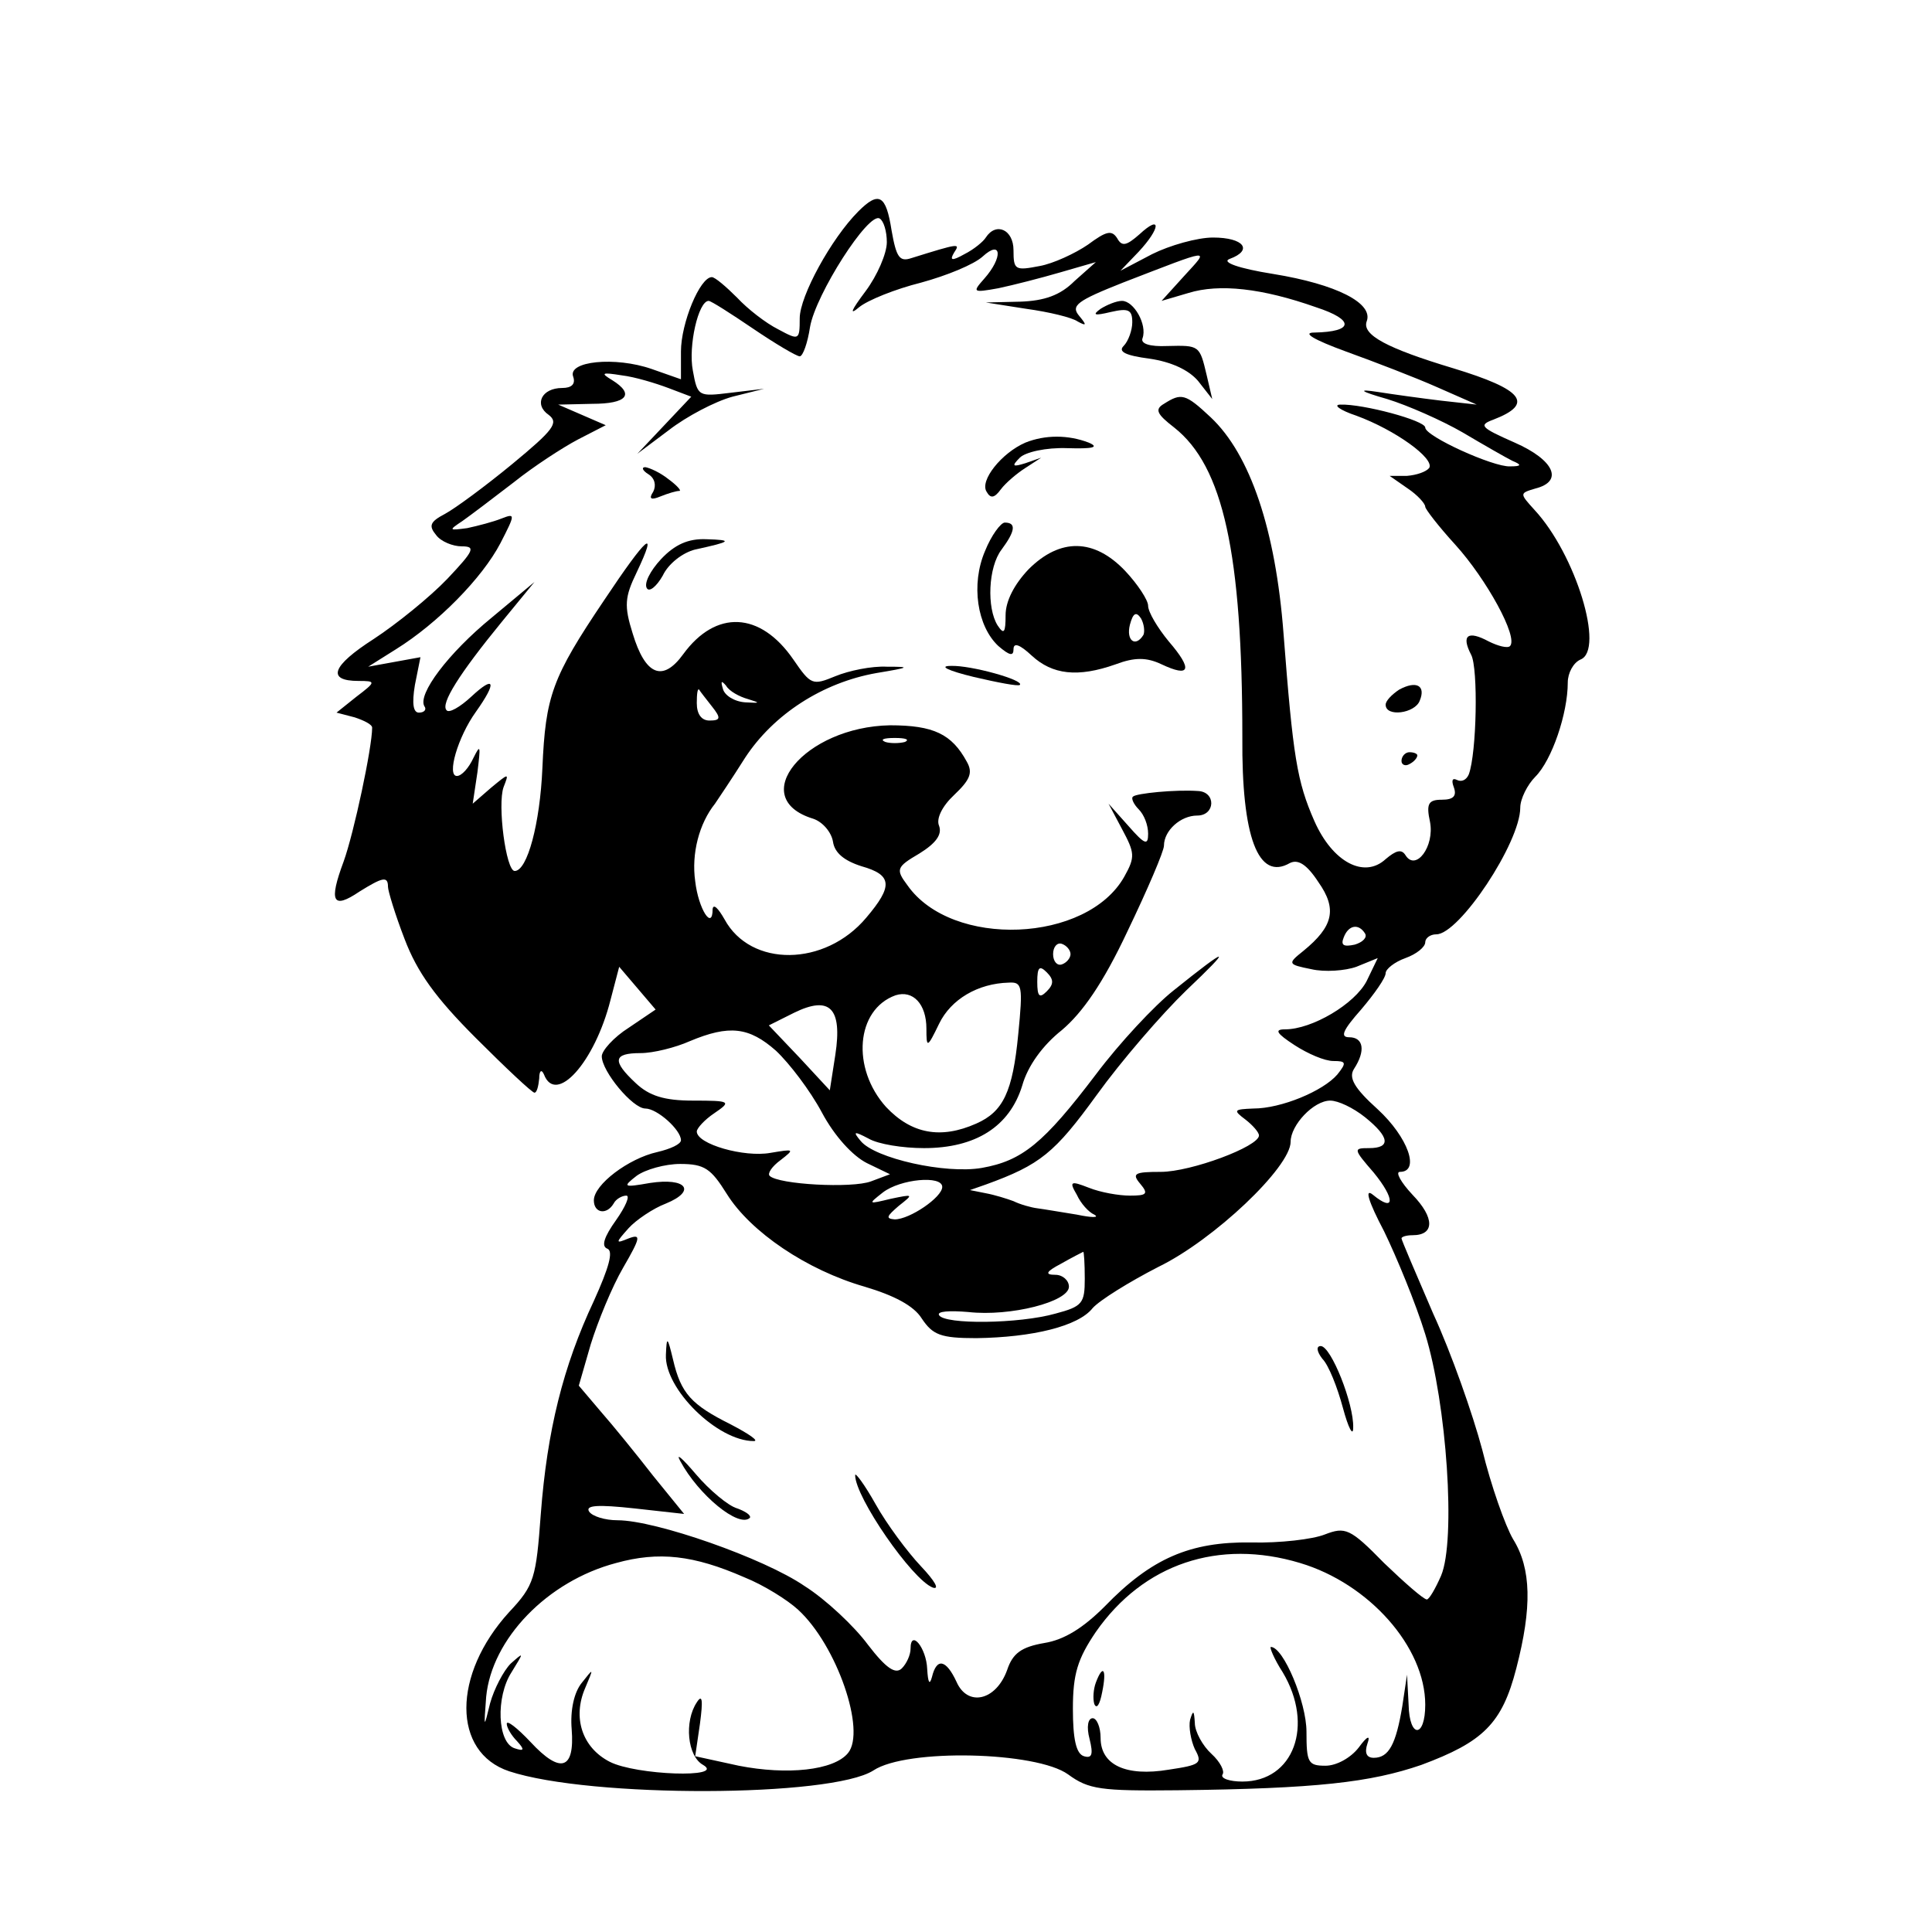 <?xml version="1.0" standalone="no"?>
<!DOCTYPE svg PUBLIC "-//W3C//DTD SVG 20010904//EN"
 "http://www.w3.org/TR/2001/REC-SVG-20010904/DTD/svg10.dtd">
<svg version="1.0" xmlns="http://www.w3.org/2000/svg"
 width="244pt" height="244pt" viewBox="0 0 244 244"
 preserveAspectRatio="xMidYMid meet">

<g transform="translate(0,244) scale(0.1,-0.1)"
fill="#000000" stroke="none">
<path d="M1084 2173 c-34 -34 -74 -107 -74 -135 0 -28 -1 -28 -27 -14 -16 8
-39 26 -52 40 -14 14 -28 26 -32 26 -15 0 -39 -58 -39 -94 l0 -35 -37 13 c-46
16 -107 10 -99 -10 3 -9 -2 -14 -14 -14 -26 0 -36 -21 -17 -34 13 -10 6 -19
-46 -62 -34 -28 -72 -56 -85 -63 -19 -10 -21 -15 -11 -27 6 -8 21 -14 32 -14
18 0 16 -5 -18 -41 -22 -23 -64 -57 -93 -76 -53 -34 -60 -53 -19 -53 22 0 22
-1 -3 -20 l-25 -20 23 -6 c12 -4 22 -9 22 -13 0 -25 -23 -133 -36 -169 -19
-51 -14 -61 20 -38 29 18 36 20 36 6 0 -5 9 -35 21 -66 16 -42 39 -74 90 -125
38 -38 71 -69 74 -69 3 0 5 8 6 18 0 10 3 12 6 5 15 -39 64 15 84 94 l11 42
23 -27 23 -27 -34 -23 c-19 -12 -34 -29 -34 -36 0 -19 39 -66 55 -66 15 0 45
-27 45 -40 0 -5 -13 -11 -30 -15 -36 -8 -80 -41 -80 -61 0 -16 16 -19 25 -4 3
6 11 10 16 10 5 0 -1 -14 -13 -31 -15 -21 -19 -33 -11 -36 8 -3 2 -24 -17 -66
-39 -83 -59 -164 -67 -269 -6 -81 -8 -90 -40 -124 -72 -79 -72 -177 0 -201
103 -34 407 -33 460 1 42 28 206 24 246 -5 26 -19 41 -21 138 -20 176 2 244
10 308 32 78 29 102 52 120 122 20 77 19 126 -4 163 -10 17 -28 68 -39 113
-12 45 -39 122 -62 172 -22 51 -40 93 -40 95 0 2 6 4 14 4 28 0 28 22 0 51
-15 16 -22 29 -16 29 26 0 10 44 -28 79 -30 27 -37 40 -30 51 15 23 12 40 -6
40 -12 0 -8 9 15 35 17 20 31 40 31 46 0 5 11 14 25 19 14 5 25 14 25 20 0 5
6 10 14 10 29 0 106 116 106 160 0 11 9 29 19 39 21 21 41 80 41 119 0 12 7
25 16 29 31 12 -6 133 -58 189 -19 21 -19 21 1 27 36 9 24 36 -26 58 -43 19
-46 22 -27 29 52 20 38 38 -51 65 -83 25 -115 42 -109 59 9 23 -38 47 -118 60
-44 7 -66 15 -55 19 30 11 18 27 -21 27 -20 0 -55 -10 -77 -21 l-40 -21 23 24
c28 30 29 48 1 22 -16 -14 -22 -16 -28 -5 -7 11 -14 9 -37 -8 -16 -11 -44 -24
-61 -27 -31 -6 -33 -5 -33 20 0 26 -22 36 -35 16 -3 -5 -15 -15 -27 -21 -16
-9 -19 -8 -13 2 8 12 7 12 -54 -7 -15 -5 -19 1 -25 35 -7 45 -16 50 -42 24z
m36 -39 c0 -14 -12 -42 -27 -62 -18 -24 -21 -31 -8 -20 11 9 46 23 78 31 33 9
67 23 78 33 24 22 26 -1 2 -28 -15 -17 -15 -18 18 -12 19 4 54 13 78 20 l45
13 -27 -24 c-18 -18 -38 -25 -69 -26 l-43 -1 51 -8 c29 -4 58 -11 65 -16 11
-6 12 -5 2 7 -11 13 -3 19 55 42 114 44 110 44 78 9 l-29 -32 34 10 c39 12 93
6 161 -18 49 -16 48 -31 -2 -32 -16 0 -1 -9 40 -24 36 -13 88 -33 115 -45 l50
-22 -45 5 c-25 3 -61 8 -80 11 -26 4 -23 1 12 -9 26 -8 69 -27 95 -42 27 -16
55 -32 63 -36 12 -5 12 -7 -3 -7 -21 -1 -107 38 -107 49 0 9 -79 30 -107 29
-10 0 -1 -7 20 -14 49 -18 99 -54 92 -66 -4 -5 -16 -9 -28 -10 l-22 0 23 -16
c12 -8 22 -19 22 -23 0 -3 17 -25 38 -48 39 -43 80 -117 69 -128 -3 -3 -15 0
-27 6 -26 14 -35 8 -22 -17 9 -17 7 -124 -3 -151 -3 -7 -9 -10 -15 -7 -6 3 -7
-1 -4 -9 4 -11 0 -16 -15 -16 -17 0 -20 -5 -15 -28 6 -31 -18 -63 -31 -42 -5
8 -12 6 -25 -5 -27 -25 -67 -4 -90 48 -22 50 -27 81 -39 237 -10 131 -42 226
-92 273 -32 30 -37 31 -59 17 -12 -7 -9 -13 13 -30 62 -49 86 -159 86 -391 -1
-126 20 -182 60 -159 10 5 21 -1 36 -24 24 -34 19 -56 -19 -87 -20 -16 -20
-17 10 -23 17 -4 43 -2 57 3 l27 11 -14 -29 c-15 -29 -69 -61 -103 -61 -14 0
-11 -5 12 -20 17 -11 38 -20 49 -20 16 0 17 -2 5 -17 -18 -21 -71 -43 -106
-43 -25 -1 -26 -2 -10 -14 9 -7 17 -16 17 -20 0 -14 -86 -46 -124 -46 -33 0
-37 -2 -26 -15 11 -13 8 -15 -13 -15 -14 0 -37 4 -52 10 -23 9 -25 8 -15 -9 5
-11 15 -22 22 -25 7 -4 -3 -4 -22 0 -19 3 -42 7 -50 8 -8 1 -22 5 -30 9 -8 3
-24 8 -35 10 l-20 4 20 7 c69 25 87 40 140 113 31 43 82 102 113 132 60 57 55
57 -16 0 -24 -19 -68 -66 -98 -106 -66 -87 -93 -109 -144 -118 -46 -8 -135 12
-153 34 -10 12 -9 13 10 3 12 -7 43 -12 70 -12 65 0 108 27 124 79 7 25 26 51
50 70 26 22 52 59 83 125 25 52 46 101 46 108 0 19 21 38 42 38 23 0 24 30 1
31 -29 2 -78 -3 -82 -7 -3 -2 1 -10 7 -16 7 -7 12 -20 12 -31 0 -15 -4 -14
-25 10 l-25 28 17 -32 c16 -30 17 -35 3 -60 -47 -84 -218 -91 -274 -11 -15 20
-14 23 15 40 21 13 29 24 25 35 -4 9 4 25 19 39 20 19 24 28 16 42 -19 35 -42
46 -97 46 -108 -2 -182 -92 -97 -118 12 -4 23 -17 25 -29 2 -14 14 -24 36 -31
39 -11 40 -25 6 -65 -52 -62 -146 -63 -179 -2 -8 14 -14 20 -15 13 0 -28 -18
0 -22 35 -5 35 5 73 25 98 4 6 21 31 38 58 36 55 98 95 166 107 42 7 44 8 13
8 -19 1 -48 -5 -65 -12 -29 -12 -31 -11 -53 21 -42 61 -98 63 -139 7 -26 -36
-48 -27 -64 26 -11 35 -10 46 5 77 28 59 13 46 -41 -35 -66 -98 -74 -121 -78
-212 -3 -70 -19 -130 -35 -130 -11 0 -22 84 -14 106 7 18 7 18 -16 -1 l-23
-20 6 40 c4 33 4 36 -5 18 -6 -13 -15 -23 -21 -23 -13 0 1 49 24 81 27 38 24
47 -6 19 -14 -13 -28 -21 -31 -17 -8 8 16 46 70 112 l41 50 -54 -45 c-55 -45
-94 -97 -85 -112 3 -4 0 -8 -7 -8 -7 0 -9 11 -5 35 l7 35 -33 -6 -33 -6 35 22
c53 33 109 90 132 134 19 37 19 38 1 31 -10 -4 -29 -9 -43 -12 -23 -3 -24 -3
-6 9 10 7 39 29 65 49 25 20 62 44 81 54 l35 18 -30 13 -30 13 43 1 c44 0 54
12 25 30 -15 9 -13 10 12 6 17 -2 43 -10 59 -16 l29 -11 -34 -36 -34 -36 40
30 c22 17 58 36 80 42 l40 10 -42 -5 c-41 -5 -42 -5 -48 28 -6 31 7 88 20 88
3 0 28 -16 56 -35 28 -19 55 -35 59 -35 4 0 10 17 13 37 7 41 74 146 88 137 5
-3 9 -16 9 -30z m-175 -577 c16 -5 15 -5 -4 -4 -14 1 -26 9 -28 17 -3 10 -2
11 4 4 4 -7 17 -14 28 -17z m-46 -9 c12 -15 11 -18 -3 -18 -10 0 -16 8 -16 22
0 12 1 19 3 17 1 -2 9 -12 16 -21z m244 -45 c-7 -2 -19 -2 -25 0 -7 3 -2 5 12
5 14 0 19 -2 13 -5z m581 -242 c3 -5 -3 -11 -13 -14 -14 -3 -18 -1 -14 9 6 16
19 18 27 5z m-372 -26 c0 -5 -5 -11 -11 -13 -6 -2 -11 4 -11 13 0 9 5 15 11
13 6 -2 11 -8 11 -13z m-30 -47 c-9 -9 -12 -7 -12 12 0 19 3 21 12 12 9 -9 9
-15 0 -24z m-36 -54 c-7 -73 -19 -98 -53 -113 -45 -20 -82 -13 -114 21 -44 49
-38 123 12 141 22 7 39 -11 39 -42 0 -25 1 -25 16 6 15 31 49 51 88 52 17 1
18 -4 12 -65z m-231 -26 l-7 -45 -38 41 -39 41 32 16 c45 22 61 6 52 -53z
m-75 5 c17 -16 43 -50 58 -78 16 -30 39 -55 57 -64 l29 -14 -24 -9 c-24 -9
-117 -4 -128 7 -3 3 3 12 14 20 18 14 17 14 -13 9 -33 -6 -93 11 -93 27 0 4
10 15 22 23 22 15 21 16 -27 16 -36 0 -55 6 -72 22 -30 28 -29 38 6 38 16 0
44 7 62 15 50 21 75 18 109 -12z m744 -84 c31 -25 33 -39 5 -39 -20 0 -20 -1
6 -31 27 -33 27 -51 -1 -28 -11 9 -6 -8 14 -46 16 -33 40 -91 52 -130 27 -87
39 -260 20 -305 -7 -16 -15 -30 -18 -30 -4 0 -28 21 -54 46 -43 44 -49 46 -75
36 -15 -6 -57 -11 -93 -10 -77 1 -126 -20 -185 -81 -27 -27 -51 -42 -76 -46
-29 -5 -40 -13 -47 -34 -14 -39 -50 -47 -64 -15 -13 28 -25 31 -31 6 -3 -11
-5 -7 -6 10 -1 27 -21 51 -21 26 0 -8 -5 -19 -11 -25 -8 -8 -20 0 -43 30 -17
23 -53 57 -80 74 -51 35 -188 83 -236 83 -16 0 -32 5 -36 11 -5 8 11 9 57 4
l63 -7 -39 48 c-21 27 -51 64 -66 81 l-28 33 15 52 c9 29 27 73 41 97 22 38
23 43 7 37 -17 -7 -17 -6 0 13 9 10 31 25 47 31 39 16 26 33 -20 26 -34 -6
-35 -5 -17 9 11 8 36 15 55 15 31 0 39 -6 59 -38 30 -48 101 -96 174 -117 37
-11 62 -24 72 -40 14 -21 24 -25 69 -25 71 1 129 15 147 38 9 10 46 33 83 52
70 34 167 126 167 158 0 21 29 52 50 52 10 0 29 -9 44 -21z m-534 -88 c0 -13
-41 -41 -60 -41 -12 1 -10 4 5 17 19 15 19 15 -10 9 -29 -7 -29 -7 -10 8 22
17 75 22 75 7z m180 -116 c0 -31 -3 -35 -37 -44 -46 -13 -140 -14 -147 -2 -3
5 13 6 37 4 53 -6 127 13 127 32 0 8 -8 15 -17 15 -14 0 -12 4 7 14 14 8 26
14 28 15 1 1 2 -15 2 -34z m-430 -377 c25 -10 55 -29 68 -41 49 -45 86 -153
63 -181 -18 -22 -77 -28 -138 -16 l-55 12 6 41 c4 30 3 38 -4 27 -16 -24 -12
-68 8 -79 29 -17 -85 -13 -118 4 -35 18 -47 56 -31 93 11 26 11 26 -4 7 -10
-12 -15 -35 -13 -59 4 -51 -14 -57 -52 -16 -17 18 -30 28 -30 23 0 -5 6 -15
13 -22 10 -11 9 -13 -3 -9 -22 7 -24 65 -4 96 16 26 16 26 -1 11 -9 -9 -21
-32 -26 -50 -8 -33 -8 -32 -5 8 7 73 77 146 164 169 54 15 98 10 162 -18z
m702 18 c87 -26 158 -106 158 -179 0 -42 -20 -43 -21 0 l-2 38 -6 -40 c-8 -48
-17 -65 -36 -65 -9 0 -12 6 -8 18 4 11 0 10 -11 -5 -10 -13 -28 -23 -42 -23
-22 0 -24 4 -24 43 0 37 -29 107 -45 107 -2 0 4 -15 15 -32 40 -67 14 -138
-51 -138 -16 0 -28 4 -25 9 3 4 -3 16 -14 26 -11 10 -21 28 -21 39 -1 16 -2
17 -6 4 -2 -9 1 -26 6 -37 10 -18 7 -20 -33 -26 -54 -9 -86 6 -86 40 0 14 -5
25 -10 25 -6 0 -8 -11 -4 -26 5 -20 3 -25 -7 -22 -10 3 -14 22 -14 60 0 44 6
63 29 97 60 86 155 118 258 87z"/>
<path d="M1390 2050 c-11 -8 -8 -9 13 -4 22 5 27 3 27 -13 0 -10 -5 -24 -11
-30 -7 -7 2 -12 33 -16 27 -4 49 -14 61 -28 l18 -23 -7 30 c-9 38 -9 38 -50
37 -22 -1 -34 3 -31 10 6 17 -11 47 -26 47 -7 0 -19 -5 -27 -10z"/>
<path d="M1295 1881 c-30 -13 -58 -48 -49 -62 5 -9 10 -8 18 3 6 8 20 20 31
27 l20 13 -20 -7 c-16 -5 -18 -4 -7 7 7 7 33 13 60 12 32 -1 41 1 27 7 -26 10
-55 10 -80 0z"/>
<path d="M819 1841 c8 -5 10 -14 6 -22 -6 -9 -3 -11 9 -6 10 4 20 7 24 7 3 0
-3 7 -14 15 -10 8 -23 14 -29 15 -5 0 -4 -4 4 -9z"/>
<path d="M1244 1744 c-18 -42 -10 -95 17 -120 14 -12 19 -13 19 -4 0 9 8 6 23
-8 26 -24 58 -28 106 -11 24 9 39 9 58 0 36 -17 40 -7 9 29 -14 17 -26 37 -26
45 0 7 -13 27 -29 44 -39 41 -82 42 -122 2 -18 -19 -29 -40 -29 -58 0 -22 -2
-25 -10 -13 -14 22 -12 74 5 96 17 23 19 34 4 34 -5 0 -17 -16 -25 -36z m200
-106 c-10 -16 -22 -7 -17 13 4 15 8 17 14 8 4 -7 5 -17 3 -21z"/>
<path d="M835 1734 c-14 -15 -22 -31 -18 -37 3 -5 12 2 20 16 7 15 25 29 41
33 46 10 48 12 14 13 -23 1 -40 -7 -57 -25z"/>
<path d="M1230 1585 c30 -7 56 -12 58 -10 6 6 -62 25 -87 24 -16 0 -4 -6 29
-14z"/>
<path d="M1767 1569 c-9 -6 -17 -14 -17 -19 0 -16 37 -11 43 5 8 19 -4 26 -26
14z"/>
<path d="M1770 1479 c0 -5 5 -7 10 -4 6 3 10 8 10 11 0 2 -4 4 -10 4 -5 0 -10
-5 -10 -11z"/>
<path d="M841 729 c-2 -43 65 -109 111 -109 7 0 -6 9 -29 21 -50 25 -63 39
-73 82 -7 29 -8 30 -9 6z"/>
<path d="M1670 724 c8 -8 19 -36 26 -62 7 -26 13 -37 13 -25 1 30 -28 103 -41
103 -6 0 -5 -7 2 -16z"/>
<path d="M859 595 c23 -43 74 -85 88 -72 2 3 -5 8 -16 12 -11 3 -35 23 -52 43
-17 20 -26 28 -20 17z"/>
<path d="M1080 577 c0 -28 72 -132 98 -142 9 -3 3 8 -15 27 -17 18 -43 53 -57
78 -14 25 -26 41 -26 37z"/>
<path d="M1384 315 c-3 -8 -4 -20 -2 -27 3 -7 7 -1 10 15 6 29 1 36 -8 12z"/>
</g>
</svg>
